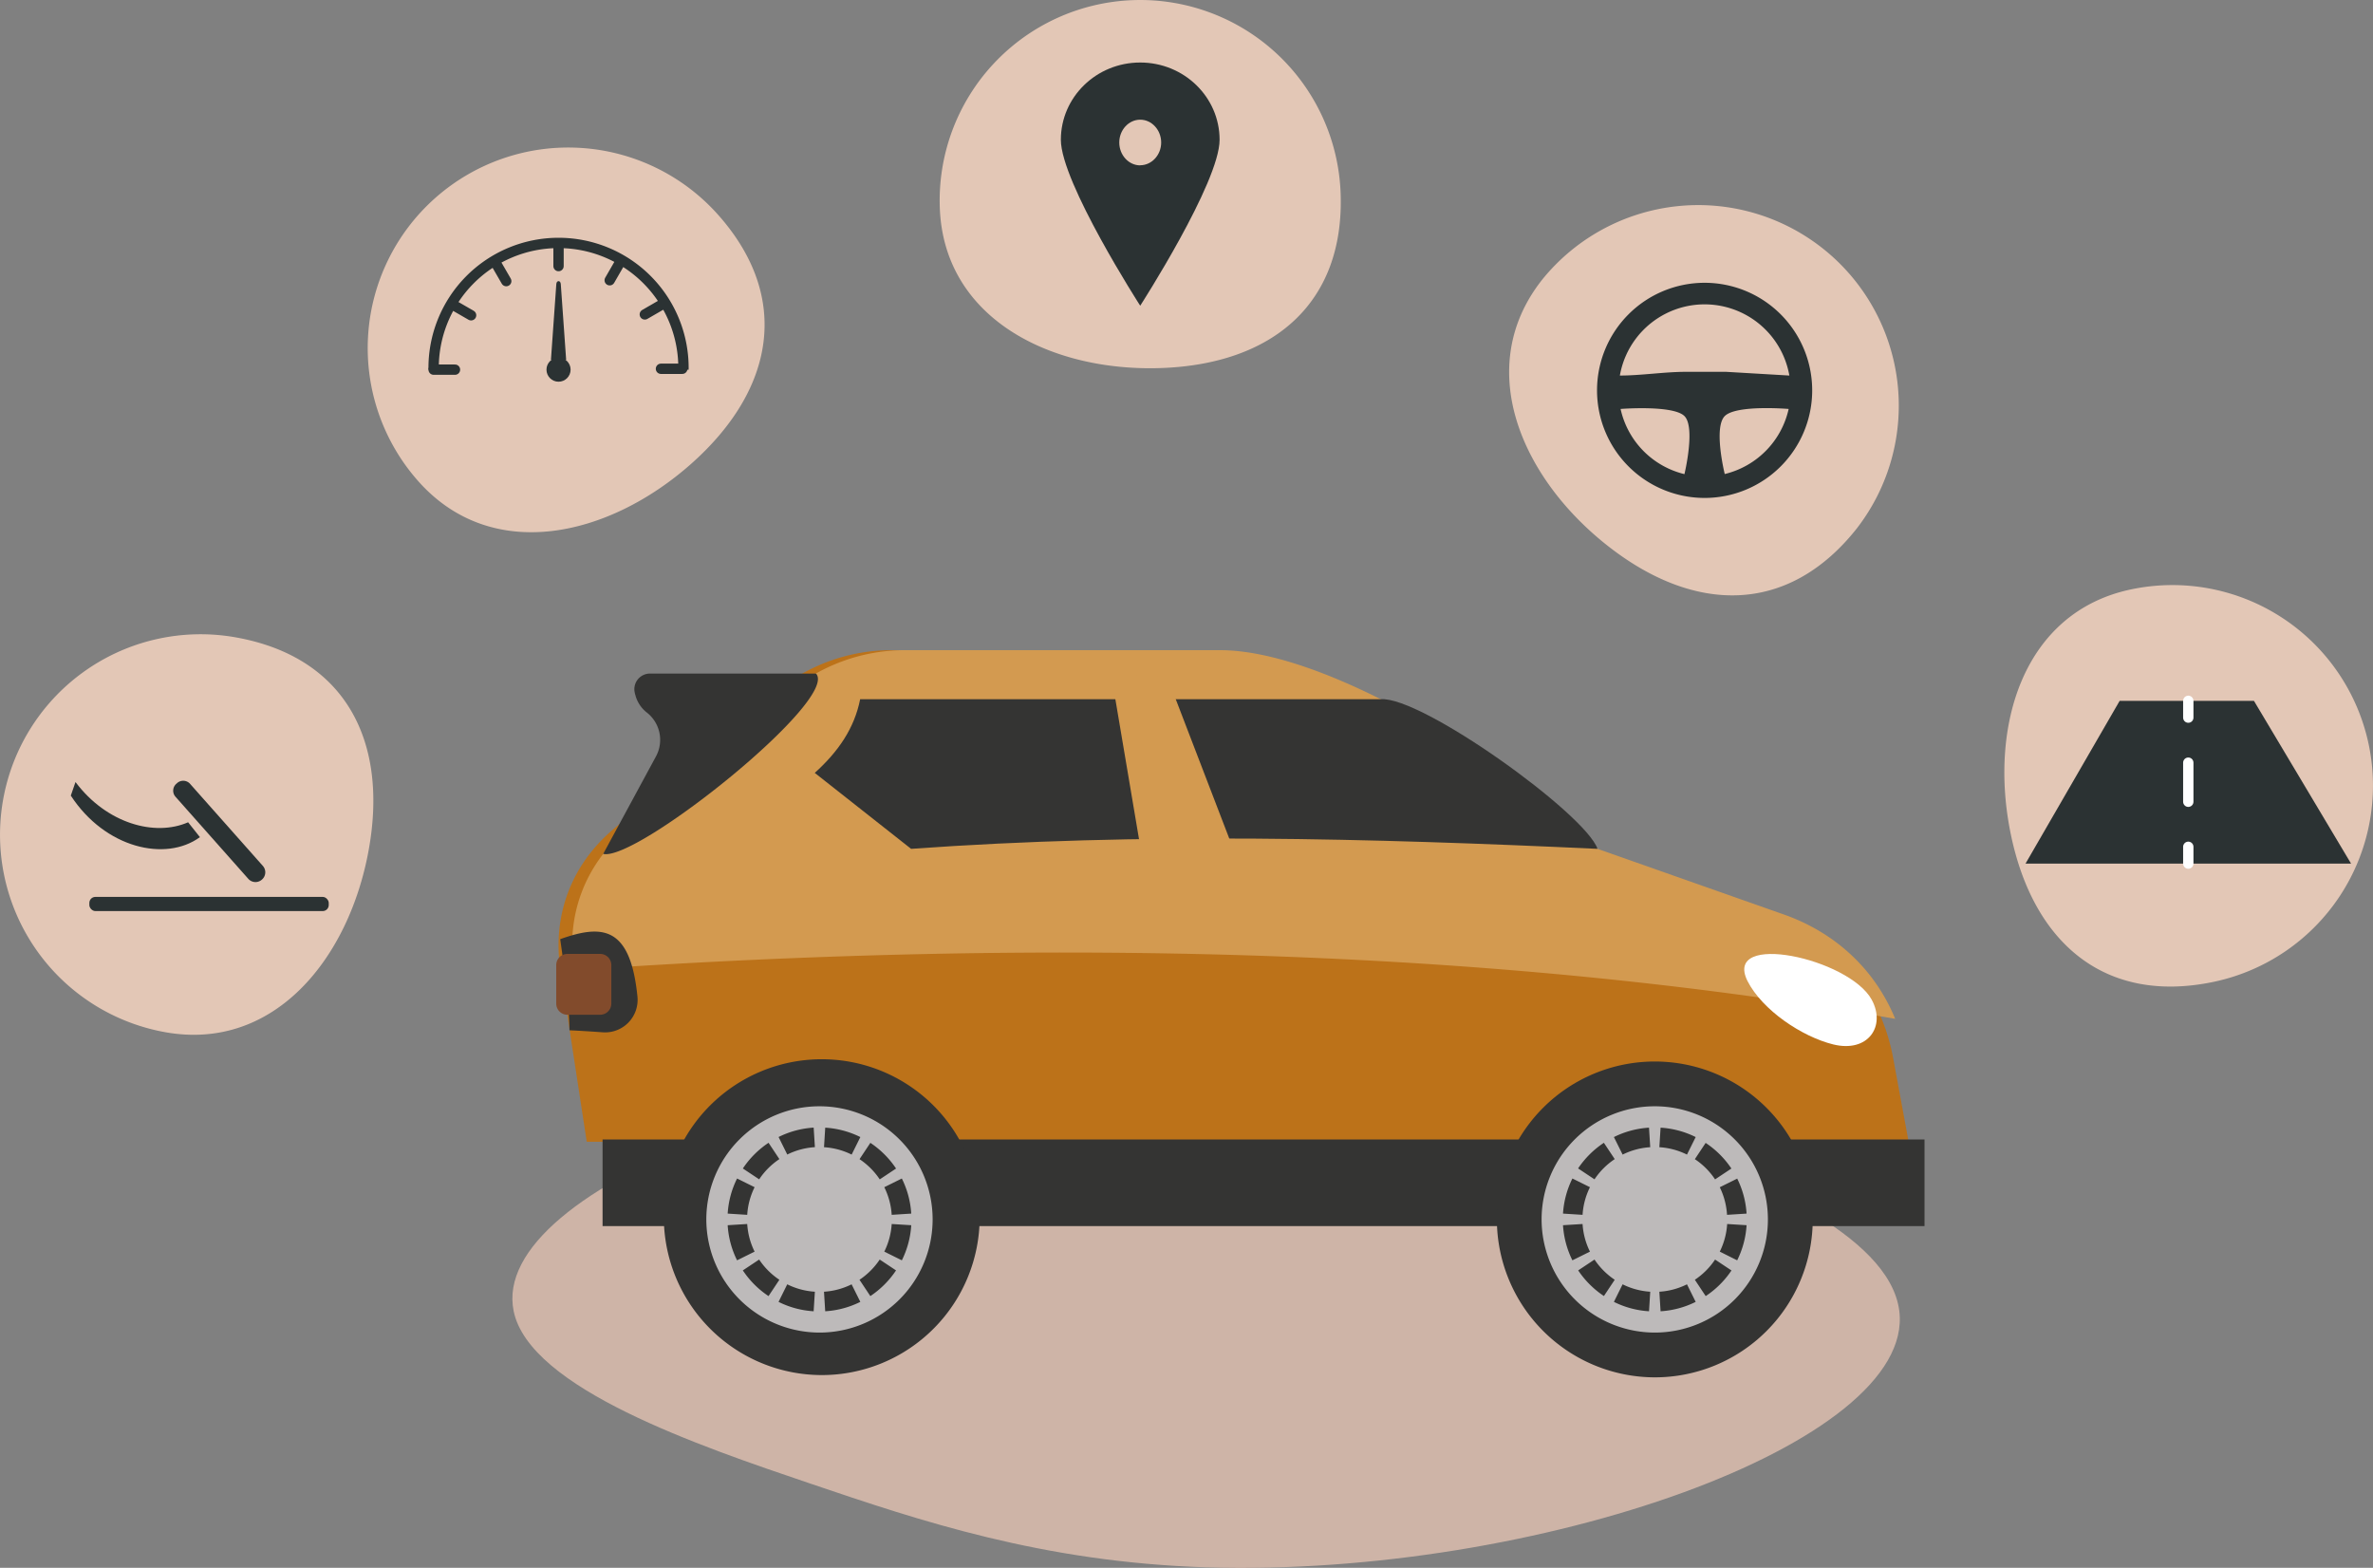 <svg xmlns="http://www.w3.org/2000/svg" viewBox="0 0 918.97 607.17"><rect x="0" y="0" width="918.97" height="607.17" fill="#808080" stroke="none"/><defs><style>.cls-1{fill:#ceb4a7;}.cls-2{fill:#bc7219;}.cls-2,.cls-3,.cls-4,.cls-6,.cls-7{fill-rule:evenodd;}.cls-3{fill:#d39a50;}.cls-4,.cls-5{fill:#343433;}.cls-6{fill:#bdbaba;}.cls-7{fill:#fff;}.cls-8{fill:#824b2c;}.cls-9{fill:#e3c7b6;}.cls-10{fill:#2b3233;}.cls-11,.cls-12,.cls-13,.cls-14{fill:none;stroke-miterlimit:10;stroke-width:4px;}.cls-11,.cls-12{stroke:#2b3233;}.cls-12,.cls-13,.cls-14{stroke-linecap:round;}.cls-13,.cls-14{stroke:#fff;}.cls-14{stroke-dasharray:15.13 17.45;}</style></defs><g id="Layer_2" data-name="Layer 2"><g id="Layer_1-2" data-name="Layer 1"><path class="cls-1" d="M467.23,408.52C557.32,410,621.15,434.63,647.92,445c27.52,10.63,83.89,32.4,87.61,62.77C741.81,559,595.12,610.92,467.23,607c-63.56-2-111.11-18.09-153.31-32.4-43-14.57-108.81-36.88-115-66.82C189,459.59,329.07,406.29,467.23,408.52Z"/><path class="cls-2" d="M237.48,321.18,299,269.12a70.48,70.48,0,0,1,47.27-17.32h121c43.36,0,116.2,47.73,146.16,76.94l72.1,25.41c25.35,8.93,42.68,29.17,47.61,55.58q3,16.23,6,32.45H227.22l-10.17-66.44C213.82,354.65,221.19,335,237.48,321.18Z"/><path class="cls-3" d="M242.73,321.18l61.5-52.06a70.51,70.51,0,0,1,47.28-17.32h121c43.36,0,116.21,47.73,146.16,76.94l72.11,25.41c20.24,7.14,35.37,21.48,43.15,40.42-149.29-26.19-320.22-32.09-511.6-18.83C219.07,354.65,226.44,335,242.73,321.18Z"/><path class="cls-4" d="M534.66,270.79c15.77-1.29,79.26,44.31,84,57.95-88.09-4.11-176.41-6.43-265.82,0l-37.31-29.41c9.17-8.32,15.32-17.25,17.58-28.54Z"/><rect class="cls-5" x="233.35" y="441.3" width="511.94" height="33.54"/><path class="cls-4" d="M640.84,533.42a61.16,61.16,0,1,0-61.16-61.16A61.27,61.27,0,0,0,640.84,533.42Z"/><path class="cls-6" d="M640.84,516.08A43.82,43.82,0,1,0,597,472.26,43.9,43.9,0,0,0,640.84,516.08Z"/><path class="cls-4" d="M643.08,436.72a35.33,35.33,0,0,1,13.59,3.64l-3.37,6.79a27.89,27.89,0,0,0-10.7-2.86l.48-7.57Zm17.47,5.88-4.2,6.32a28.07,28.07,0,0,1,7.83,7.83l6.32-4.2a35.71,35.71,0,0,0-10-9.95Zm12.19,13.83A35.33,35.33,0,0,1,676.38,470l-7.57.48A27.94,27.94,0,0,0,666,459.8l6.79-3.37Zm3.64,18.07a35.37,35.37,0,0,1-3.64,13.6L666,484.73a27.94,27.94,0,0,0,2.86-10.7l7.57.47ZM670.5,492l-6.32-4.2a28.2,28.2,0,0,1-7.83,7.83l4.2,6.32a35.71,35.71,0,0,0,10-9.95Zm-13.83,12.19a35.33,35.33,0,0,1-13.59,3.64l-.48-7.57a27.9,27.9,0,0,0,10.7-2.87l3.37,6.8Zm-18.07,3.64a35.37,35.37,0,0,1-13.6-3.64l3.37-6.8a28,28,0,0,0,10.7,2.87l-.47,7.57Zm-17.48-5.88,4.2-6.32a28.33,28.33,0,0,1-7.83-7.83l-6.32,4.2a35.84,35.84,0,0,0,10,9.95ZM608.93,488.1a35.55,35.55,0,0,1-3.64-13.6l7.58-.47a27.76,27.76,0,0,0,2.86,10.7l-6.8,3.37ZM605.29,470a35.5,35.5,0,0,1,3.64-13.59l6.8,3.37a27.76,27.76,0,0,0-2.86,10.7l-7.58-.48Zm5.88-17.47,6.32,4.2a28.2,28.2,0,0,1,7.83-7.83l-4.2-6.32a35.84,35.84,0,0,0-10,9.95ZM625,440.36a35.37,35.37,0,0,1,13.6-3.64l.47,7.57a27.85,27.85,0,0,0-10.69,2.86Z"/><path class="cls-4" d="M318.23,532.54a61.16,61.16,0,1,0-61.16-61.16A61.27,61.27,0,0,0,318.23,532.54Z"/><path class="cls-6" d="M317.34,516.08a43.82,43.82,0,1,0-43.81-43.82A43.9,43.9,0,0,0,317.34,516.08Z"/><path class="cls-4" d="M319.58,436.72a35.37,35.37,0,0,1,13.6,3.64l-3.37,6.79a27.94,27.94,0,0,0-10.7-2.86l.47-7.57Zm17.48,5.88-4.2,6.32a28.2,28.2,0,0,1,7.83,7.83l6.32-4.2a35.84,35.84,0,0,0-9.95-9.95Zm12.19,13.83A35.33,35.33,0,0,1,352.89,470l-7.57.48a28,28,0,0,0-2.87-10.7l6.8-3.37Zm3.64,18.07a35.37,35.37,0,0,1-3.64,13.6l-6.8-3.37a28,28,0,0,0,2.87-10.7l7.57.47ZM347,492l-6.32-4.2a28.33,28.33,0,0,1-7.83,7.83l4.2,6.32A35.84,35.84,0,0,0,347,492Zm-13.83,12.19a35.37,35.37,0,0,1-13.6,3.64l-.47-7.57a27.85,27.85,0,0,0,10.69-2.87l3.38,6.8Zm-18.08,3.64a35.33,35.33,0,0,1-13.59-3.64l3.37-6.8a28,28,0,0,0,10.7,2.87l-.48,7.57Zm-17.47-5.88,4.2-6.32a28.2,28.2,0,0,1-7.83-7.83l-6.32,4.2a35.71,35.71,0,0,0,9.95,9.95ZM285.44,488.1a35.37,35.37,0,0,1-3.64-13.6l7.57-.47a27.94,27.94,0,0,0,2.86,10.7l-6.79,3.37ZM281.8,470a35.33,35.33,0,0,1,3.64-13.59l6.79,3.37a27.94,27.94,0,0,0-2.86,10.7L281.8,470Zm5.88-17.47,6.32,4.2a28.07,28.07,0,0,1,7.83-7.83l-4.2-6.32a35.71,35.71,0,0,0-9.95,9.95Zm13.83-12.19a35.33,35.33,0,0,1,13.59-3.64l.48,7.57a27.94,27.94,0,0,0-10.7,2.86Z"/><path class="cls-7" d="M676.72,379.9c-9.58-19.34,39.36-8.81,48.13,7.28,5.59,10.28-1.44,20.63-14.93,17.3C697.8,401.48,682.46,391.2,676.72,379.9Z"/><path class="cls-4" d="M316,260.86H251.72a6.05,6.05,0,0,0-5.85,7.63c0,.21.11.41.16.62a12.6,12.6,0,0,0,4.45,6.83A13.44,13.44,0,0,1,254,293L233.6,330.69C246.52,333.8,325.28,270.82,316,260.86Z"/><polygon class="cls-3" points="430.31 261.17 442.15 331.21 478.15 330.22 452.01 262.16 430.31 261.17"/><path class="cls-4" d="M233.45,399.79c-4.29-.3-8.59-.58-12.92-.78-.23-12.5-1.86-23-3.58-35.29,16.3-5.82,27.16-5.12,29.91,22.25a12.59,12.59,0,0,1-13.41,13.82Z"/><path class="cls-8" d="M219.72,369.43h12.7a4.32,4.32,0,0,1,4.32,4.32v14.92a4.32,4.32,0,0,1-4.32,4.32h-12.7a4.31,4.31,0,0,1-4.31-4.31V373.75A4.31,4.31,0,0,1,219.72,369.43Z"/><path class="cls-9" d="M778.73,323.21c-8.72-42,4.78-86.32,46.78-95a77.66,77.66,0,1,1,31.57,152.08C815.09,389,787.45,365.21,778.73,323.21Z"/><path class="cls-9" d="M622.42,211.24c-33.67-26.58-51.81-69.22-25.23-102.89A77.67,77.67,0,0,1,719.1,204.61C692.52,238.27,656.08,237.82,622.42,211.24Z"/><path class="cls-9" d="M449.79,142.53c-42.86,1.55-84.29-19.2-85.84-62.06a77.66,77.66,0,1,1,155.22-5.61C520.72,117.72,492.66,141,449.79,142.53Z"/><path class="cls-9" d="M267.68,179.61c-32.09,28.46-77.26,38.81-105.72,6.72A77.66,77.66,0,1,1,278.17,83.27C306.63,115.36,299.77,151.15,267.68,179.61Z"/><path class="cls-9" d="M142.8,329.08c-7.61,42.2-36.71,78.27-78.92,70.65A77.66,77.66,0,0,1,91.47,246.87C133.68,254.49,150.42,286.87,142.8,329.08Z"/><rect class="cls-10" x="34.6" y="347.35" width="92.71" height="5.49" rx="2.34"/><path class="cls-10" d="M29.27,302.91c12,16,30.67,21.21,43.58,15.54h0c1.62,2.09,3.16,4,4.57,5.76h0c-13.26,9.68-36.7,4.31-50-16.09h0c.58-1.71,1.18-3.44,1.8-5.21Z"/><path class="cls-10" d="M63.6,318.25h42.49a3.72,3.72,0,0,1,3.72,3.72v.1a3.72,3.72,0,0,1-3.72,3.72H63.6a3.54,3.54,0,0,1-3.54-3.54v-.45A3.54,3.54,0,0,1,63.6,318.25Z" transform="translate(269.5 44.81) rotate(48.43)"/><path class="cls-11" d="M167.93,143.16a48.38,48.38,0,1,1,96.75,0"/><circle class="cls-10" cx="216.3" cy="143.16" r="4.67"/><path class="cls-10" d="M215.44,110l-2.08,29.36h5.89L217.17,110C217.07,108.5,215.55,108.5,215.44,110Z"/><line class="cls-12" x1="216.3" y1="94.78" x2="216.3" y2="103.05"/><line class="cls-12" x1="191.91" y1="101.71" x2="196.05" y2="108.87"/><line class="cls-12" x1="175.28" y1="117.97" x2="182.44" y2="122.1"/><line class="cls-12" x1="167.93" y1="143.16" x2="176.2" y2="143.16"/><line class="cls-12" x1="240.24" y1="101.38" x2="236.11" y2="108.54"/><line class="cls-12" x1="256.87" y1="117.63" x2="249.71" y2="121.77"/><line class="cls-12" x1="264.22" y1="142.82" x2="255.96" y2="142.82"/><path class="cls-10" d="M441.56,24.21c-17,0-30.73,13.4-30.73,29.92s30.73,64.27,30.73,64.27S472.3,70.66,472.3,54.13,458.54,24.21,441.56,24.21Zm0,39.83c-4.48,0-8.11-4-8.11-8.85s3.63-8.84,8.11-8.84,8.12,4,8.12,8.84S446,64,441.56,64Z"/><path class="cls-10" d="M660.13,109.52a41.66,41.66,0,1,0,41.66,41.66A41.67,41.67,0,0,0,660.13,109.52ZM652.86,144c-8.34,0-17.22,1.44-25.55,1.44a33.32,33.32,0,0,1,65.64,0L668.47,144Zm-25.28,14.38s20.37-1.61,24.74,2.76,0,22.48,0,22.48A33.35,33.35,0,0,1,627.58,158.34Zm40.35,25.24s-4.46-18,0-22.48,24.75-2.76,24.75-2.76A33.37,33.37,0,0,1,667.93,183.58Z"/><polygon class="cls-10" points="910.47 334.45 784.41 334.45 820.86 271.42 872.86 271.42 910.47 334.45"/><line class="cls-13" x1="847.44" y1="271.42" x2="847.44" y2="277.92"/><line class="cls-14" x1="847.44" y1="295.37" x2="847.44" y2="319.23"/><line class="cls-13" x1="847.44" y1="327.95" x2="847.44" y2="334.45"/></g></g></svg>